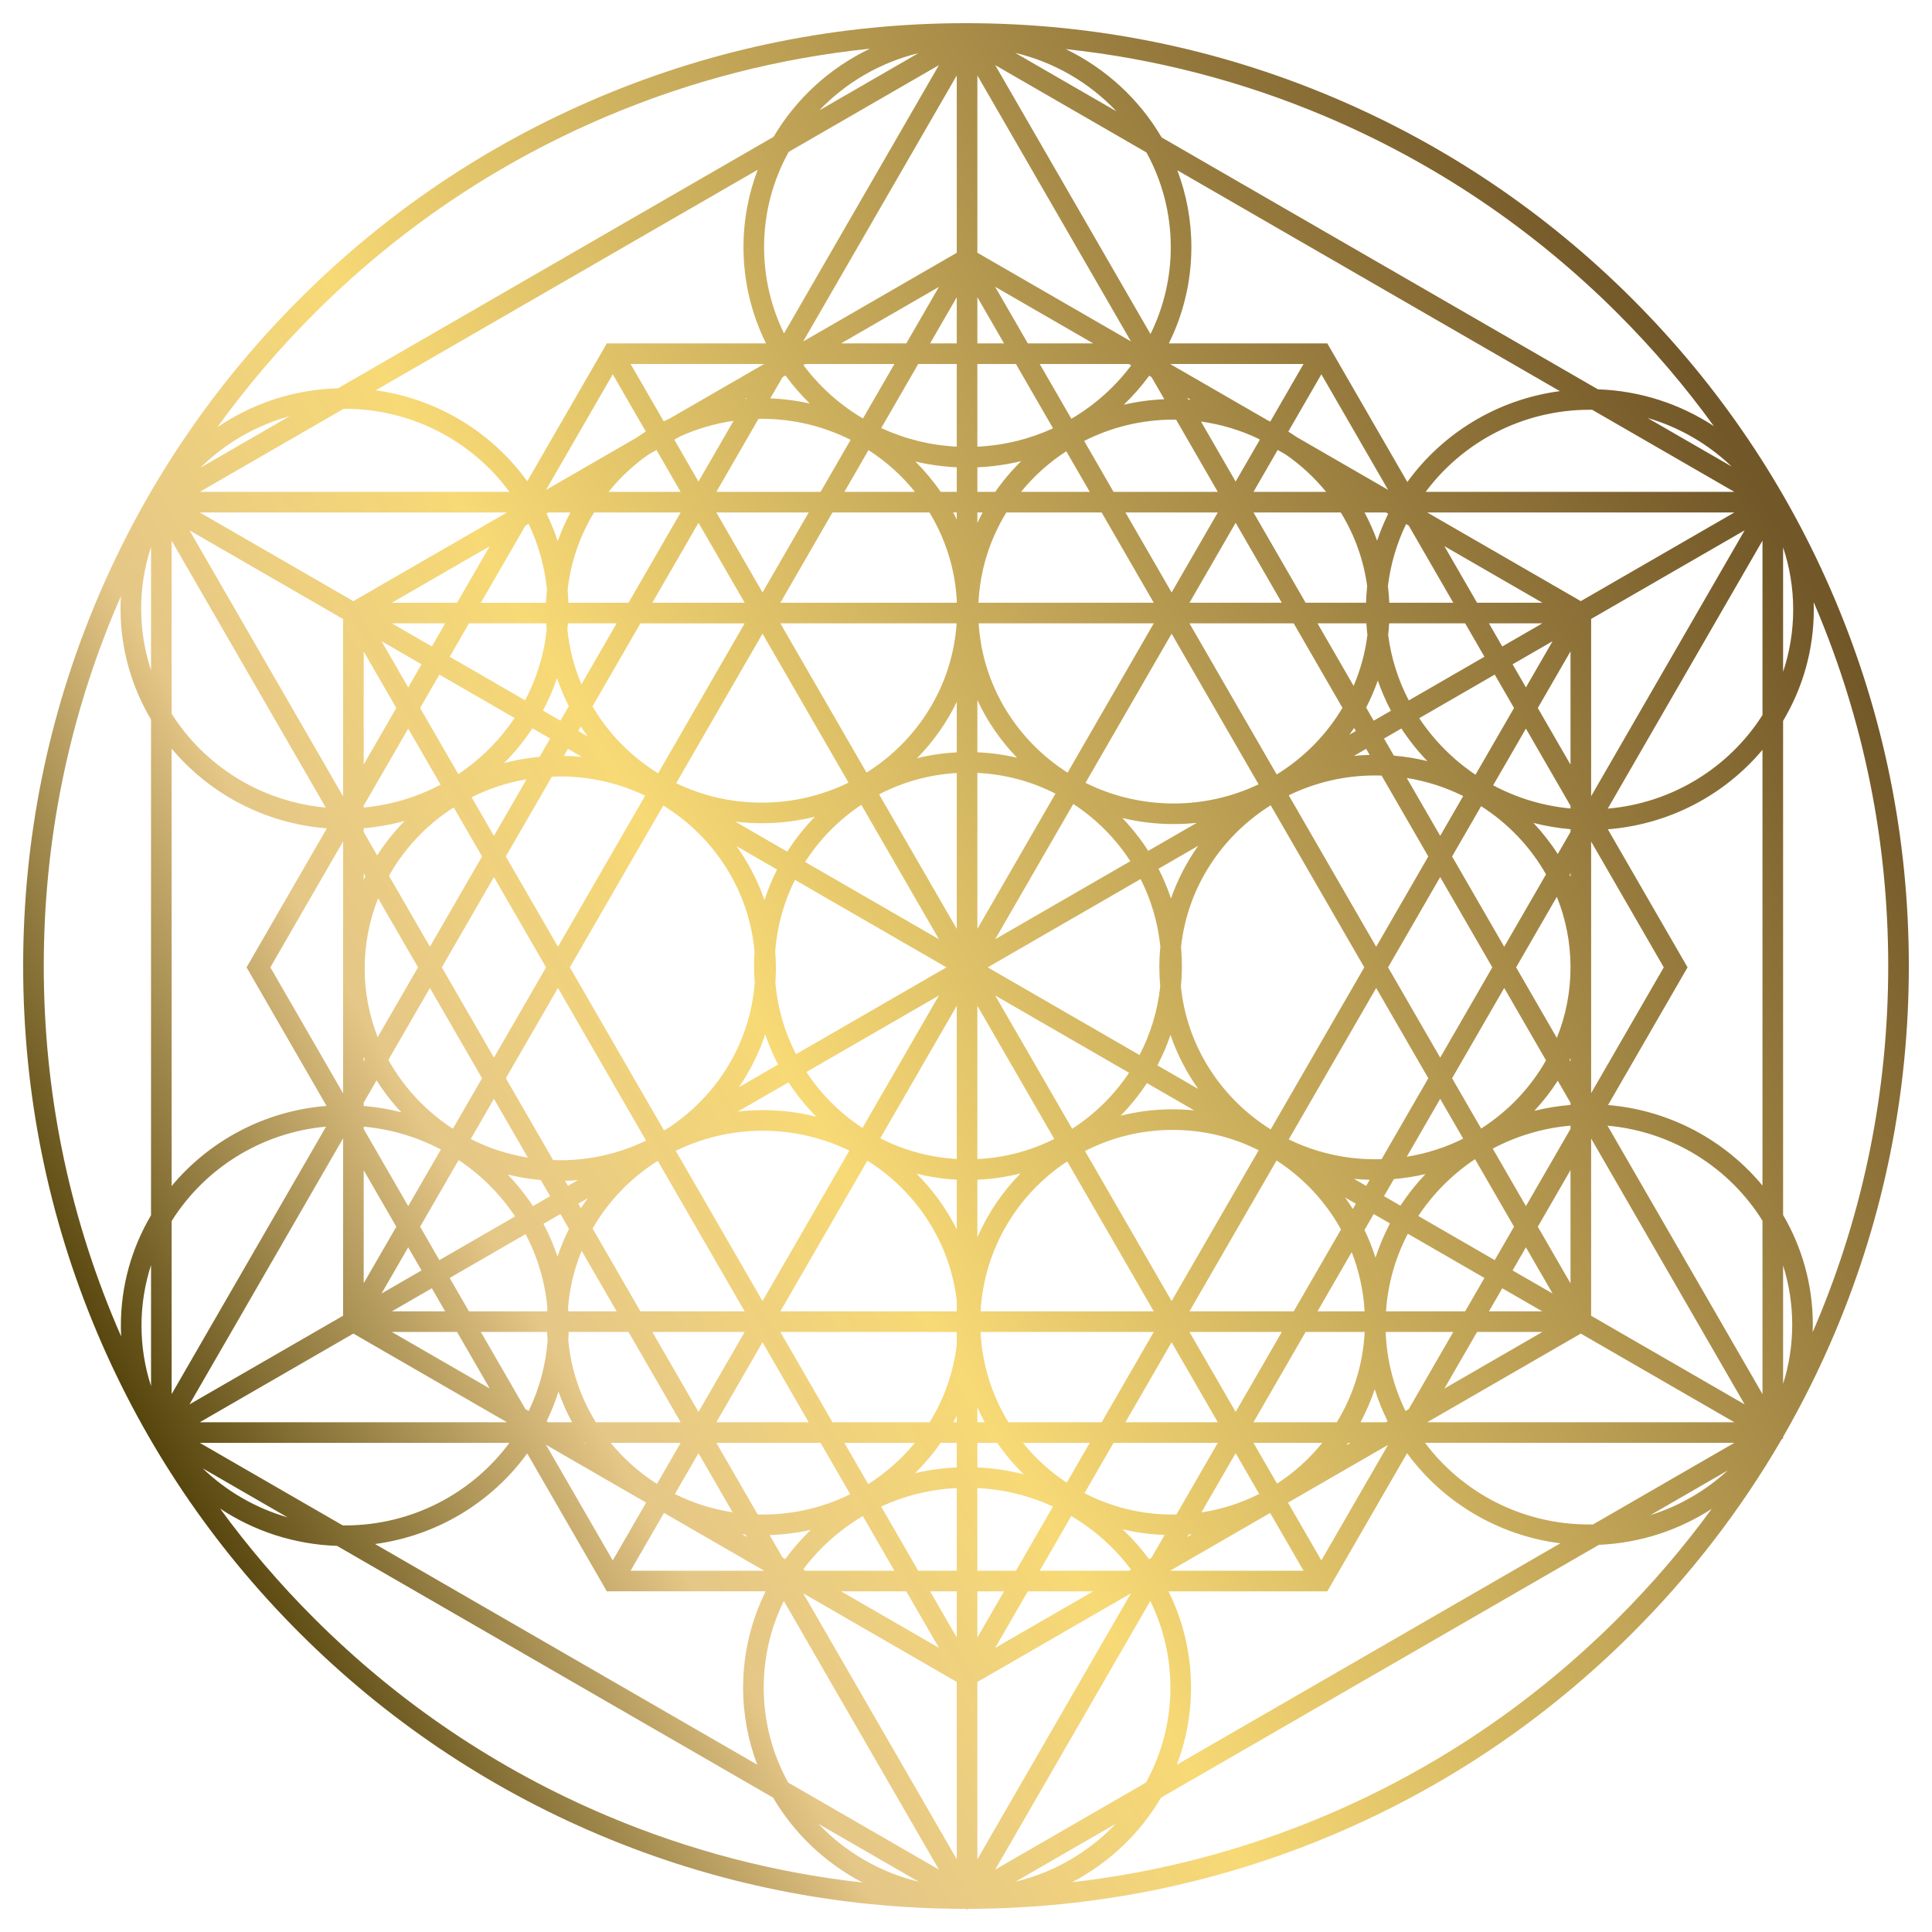 <?xml version="1.0" encoding="UTF-8"?><svg id="Layer_2" xmlns="http://www.w3.org/2000/svg" xmlns:xlink="http://www.w3.org/1999/xlink" viewBox="0 0 1500 1500"><defs><style>.cls-1{fill:url(#New_Gradient_Swatch_2);stroke-width:0px;}</style><linearGradient id="New_Gradient_Swatch_2" x1="115.9" y1="1116.1" x2="1384.1" y2="383.9" gradientUnits="userSpaceOnUse"><stop offset="0" stop-color="#56450d"/><stop offset=".21" stop-color="#e5c787"/><stop offset=".39" stop-color="#f7d976"/><stop offset=".99" stop-color="#725728"/></linearGradient></defs><path class="cls-1" d="M1267.62,232.39c-67.22-67.22-145.51-120-232.68-156.87-90.25-38.17-186.12-57.53-284.94-57.53s-194.69,19.36-284.94,57.53c-87.17,36.87-165.45,89.65-232.68,156.87s-120,145.51-156.87,232.68c-38.17,90.25-57.53,186.12-57.53,284.94s19.36,194.68,57.53,284.94c36.87,87.17,89.65,165.45,156.87,232.68,67.23,67.22,145.51,120,232.68,156.87,90.18,38.14,185.96,57.5,284.69,57.53l1.07.62,1.09-.63c98.14-.25,193.35-19.59,283.02-57.52,87.17-36.87,165.45-89.65,232.68-156.87,45.25-45.25,83.94-95.51,115.65-150.12l1.12-.65v-1.28c14.95-25.93,28.34-52.82,40.1-80.62,38.17-90.25,57.53-186.12,57.53-284.94s-19.36-194.68-57.53-284.94c-36.87-87.17-89.65-165.45-156.87-232.68ZM894.03,1209.35l-2,1.16c-6.09-8.33-12.92-16.1-20.4-23.22,10.5,2.53,21.39,4.06,32.55,4.47l-10.15,17.59ZM442.83,397.88c-3.8,7.15-7.09,14.6-9.81,22.32-2.42-7.42-5.34-14.62-8.73-21.56l1.32-.76h17.22ZM607.58,292.82l2.26-1.3c5.67,7.76,11.98,15.04,18.86,21.76-9.91-2.22-20.15-3.57-30.64-3.98l9.52-16.48ZM1076.12,397.88l1.68.97c-3.32,6.74-6.2,13.74-8.61,20.94-2.73-7.57-6-14.89-9.78-21.91h16.71ZM1152.51,509.9l-58.74,33.91c-8.14-15.6-13.66-32.72-16.01-50.8.34-2.99.59-6,.76-9.04h59.02l14.97,25.93ZM1156.02,483.98h41.4l-31.05,17.93-10.35-17.93ZM441.24,1018.13c-.06-.97-.13-1.93-.21-2.89,1.23-15.48,4.88-30.31,10.57-44.12l27.14,47.01h-37.5ZM440.93,483.98h37.81l-27.33,47.34c-5.64-13.3-9.38-27.57-10.87-42.48.16-1.61.29-3.24.4-4.86ZM1060.84,483.98c.19,3.03.46,6.05.81,9.04-1.72,13.84-5.38,27.1-10.71,39.51l-28.03-48.55h37.93ZM1042.29,549.54c-12.48,21.06-30.06,38.85-51.07,51.74l-67.73-117.3h80.94l37.85,65.56ZM1063.4,586.11c-4.1.1-8.15.36-12.17.74l9.45-5.46,2.72,4.71ZM1060.68,920.71l-9.45-5.46c4.02.39,8.08.64,12.17.74l-2.72,4.71ZM365.49,884.33l18-31.18,26.35,45.64c-15.73-2.57-30.65-7.51-44.35-14.46ZM392.73,837.15l40.47-70.1,68.41,118.49c-20.17,9.78-42.86,15.28-66.83,15.28-1.79,0-3.57-.04-5.35-.1l-36.7-63.57ZM408.86,605.01l-25.38,43.95-17.32-29.99c13.23-6.63,27.58-11.39,42.69-13.96ZM428.52,602.96c2.07-.08,4.16-.14,6.25-.14,23.7,0,46.14,5.37,66.14,14.94l-67.72,117.29-40.47-70.1,35.8-62ZM440.97,581.4l10.87,6.27c-4.62-.46-9.3-.73-14.02-.81l3.15-5.46ZM900.78,765.91c-2.01,19.01-7.59,36.98-16.05,53.21l-117.9-68.07,118.74-68.55c8.13,16.09,13.46,33.82,15.32,52.57-.52,5.26-.79,10.6-.79,15.99,0,5.01.24,9.96.69,14.86ZM758.83,899.92v-119.01l59.69,103.38c-18.12,9.08-38.33,14.6-59.69,15.62ZM602.01,763.02c.25-3.7.39-7.43.39-11.2,0-4.44-.18-8.84-.54-13.19,1.49-19.81,6.85-38.56,15.32-55.5l117.64,67.92-116.82,67.45c-8.7-16.89-14.28-35.65-16-55.49ZM604.14,826.51l-30.47,17.59c8.64-12.56,15.56-26.36,20.45-41.05,2.74,8.12,6.11,15.96,10.02,23.46ZM593.52,698.8c-5.2-15.03-12.54-29.1-21.67-41.84l31.45,18.16c-3.84,7.58-7.12,15.49-9.78,23.68ZM742.83,721.2l-60.31-104.46c18.24-9.49,38.67-15.33,60.31-16.58v121.03ZM668.74,624.87l60.23,104.33-103.89-59.98c11.31-17.64,26.21-32.76,43.66-44.35ZM728.97,772.91l-59.35,102.8c-17.32-11.32-32.16-26.12-43.53-43.4l102.89-59.4ZM683.45,883.75l59.37-102.83v118.92c-21.27-1.22-41.37-6.89-59.37-16.09ZM758.83,600.08c21.73,1.05,42.27,6.73,60.63,16.09l-60.63,105.02v-121.11ZM758.83,584.07v-40.45c7.75,16.55,18.19,31.63,30.79,44.69-9.95-2.34-20.24-3.78-30.79-4.24ZM742.83,584.13c-10.57.55-20.87,2.1-30.83,4.54,12.53-12.77,22.98-27.52,30.83-43.72v39.18ZM611.22,661.21l-40.34-23.29c6.74.81,13.59,1.24,20.55,1.24,14.23,0,28.05-1.76,41.25-5.06-8.05,8.25-15.25,17.34-21.46,27.11ZM585.82,738.84c-.25,3.69-.38,7.41-.38,11.16,0,4.45.18,8.85.53,13.21-3.62,46.86-29.4,87.73-67.04,112.49l-3.39,1.96-73.1-126.61,72.53-125.63c39.34,24.19,66.63,65.61,70.85,113.42ZM612.21,840.32c6.27,9.64,13.51,18.6,21.59,26.72-13.31-3.36-27.25-5.15-41.6-5.15-6.51,0-12.93.38-19.25,1.09l39.26-22.67ZM742.83,915.87v38.69c-8-16.08-18.58-30.69-31.21-43.32,10.08,2.5,20.51,4.08,31.21,4.63ZM758.83,915.93c11.49-.5,22.69-2.17,33.47-4.9-13.96,14.27-25.37,31.05-33.47,49.59v-44.7ZM832.42,876.38l-59.74-103.47,103.91,59.99c-11.55,17.37-26.61,32.2-44.17,43.48ZM890.47,840.91l36.7,21.19c-5.51-.56-11.11-.84-16.77-.84-13.92,0-27.44,1.74-40.37,4.99,7.6-7.75,14.45-16.23,20.43-25.34ZM772.68,729.2l60.62-105c17.69,11.54,32.81,26.7,44.29,44.43l-104.91,60.57ZM871.35,635.09c12.77,3.07,26.1,4.71,39.81,4.71,6.08,0,12.09-.33,18.01-.95l-37.7,21.76c-5.87-9.16-12.62-17.71-20.12-25.52ZM911.16,623.81c-24.58,0-47.82-5.78-68.37-16.03l66.85-115.79,67.52,116.95c-19.96,9.53-42.36,14.88-66,14.88ZM828.86,599.89c-39.24-25.02-66.02-67.36-69.04-115.91h135.96l-66.92,115.91ZM742.83,403.38c-.9-1.85-1.83-3.68-2.8-5.5h2.8v5.5ZM758.83,397.88h4.08c-1.43,2.66-2.79,5.36-4.08,8.11v-8.11ZM672.77,599.86l-66.9-115.88h136.85c-3.24,48.68-30.36,91.05-69.95,115.88ZM658.78,607.63c-20.3,9.94-43.17,15.54-67.35,15.54s-46.37-5.43-66.44-15.09l67.03-116.1,66.77,115.65ZM448.97,567.54l1.99-3.44c1.75,2.63,3.57,5.21,5.46,7.74l-7.44-4.3ZM423.96,751.05l-40.47,70.1-40.47-70.1,40.47-70.1,40.47,70.1ZM438.7,916.77c3.36-.08,6.7-.26,10.01-.53l-7.74,4.47-2.28-3.94ZM456.4,930.28c-1.87,2.54-3.68,5.13-5.41,7.78l-2.02-3.5,7.43-4.29ZM592.19,877.9c24.13,0,46.96,5.58,67.23,15.47l-67.41,116.76-67.33-116.62c20.34-9.98,43.27-15.61,67.51-15.61ZM673.42,901.13c37.68,23.58,64.1,63.06,69.41,108.75v8.25h-136.96l67.55-117ZM758.83,1092.53c1.74,3.98,3.63,7.88,5.67,11.7h-5.67v-11.7ZM742.83,1104.23h-2.59c.89-1.65,1.76-3.31,2.59-4.99v4.99ZM828.58,901.73l67.2,116.4h-134.46c2.73-48.64,28.84-91.14,67.26-116.4ZM842.4,893.66c20.41-10.48,43.53-16.4,68-16.4s46.7,5.7,66.82,15.81l-67.58,117.06-67.24-116.47ZM1052.68,934.57l-2.35,4.07c-1.92-3.04-3.93-6.01-6.03-8.91l8.39,4.84ZM898.59,827.13c3.98-7.55,7.4-15.44,10.19-23.62,5.14,15.06,12.44,29.16,21.53,41.94l-31.72-18.31ZM899.45,674.49l30.87-17.82c-8.88,12.49-16.05,26.23-21.17,40.91-2.66-7.98-5.9-15.69-9.69-23.08ZM1047.7,570.42c1.24-1.72,2.45-3.46,3.62-5.22l1.36,2.35-4.98,2.87ZM923.5,467.98l35.85-62.09,35.85,62.09h-71.7ZM909.64,459.98l-35.85-62.1h71.7l-35.85,62.1ZM895.78,467.98h-136.09c1.18-25.56,8.94-49.46,21.65-70.1h73.97l40.47,70.1ZM792.72,381.88c9.95-12.22,21.82-22.88,35.15-31.52l18.2,31.52h-53.35ZM772.72,381.88h-13.89v-19.06c11.69-.51,23.08-2.15,34.06-4.83-7.45,7.31-14.21,15.31-20.17,23.89ZM742.83,381.88h-12.5c-5.81-8.45-12.4-16.33-19.66-23.57,10.39,2.45,21.14,3.97,32.16,4.49v19.08ZM710.39,381.88h-54.81l18.72-32.43c13.73,8.84,25.93,19.81,36.09,32.43ZM721.63,397.88c12.27,20.14,19.83,43.35,21.2,68.15v1.95h-136.96l40.47-70.1h75.29ZM592.01,459.98l-35.85-62.1h71.7l-35.85,62.1ZM578.16,467.98h-71.7l35.85-62.1,35.85,62.1ZM578.16,483.98l-67.21,116.41c-20.98-12.97-38.53-30.83-50.94-51.96l37.21-64.44h80.94ZM441.66,548.21l-6.54,11.33-13.56-7.83c4.29-8.05,7.94-16.46,10.9-25.19,2.55,7.48,5.63,14.73,9.2,21.69ZM427.12,573.4l-8.18,14.17c-9.44.87-18.65,2.52-27.57,4.88,8.22-8.23,15.6-17.26,22.01-26.98l13.73,7.93ZM352.26,626.87l21.99,38.08-40.47,70.1-31.8-55.08c12.09-21.49,29.42-39.74,50.28-53.1ZM324.54,751.05l-31.3,54.21c-6.51-16.6-10.1-34.62-10.1-53.45s3.71-37.51,10.45-54.37l30.95,53.6ZM333.78,767.05l40.47,70.1-22.63,39.2c-20.83-13.48-38.1-31.85-50.08-53.45l32.24-55.84ZM419.87,916.16l7.25,12.55-13.34,7.7c-5.75-8.74-12.29-16.93-19.51-24.48,8.31,2.04,16.86,3.46,25.6,4.22ZM435.11,942.57l6.67,11.55c-3.46,6.9-6.45,14.08-8.91,21.48-2.96-8.81-6.63-17.31-10.94-25.42l13.18-7.61ZM460.09,953.83c12.25-21.31,29.68-39.38,50.61-52.53l67.45,116.83h-80.94l-37.12-64.3ZM578.16,1034.13l-35.85,62.1-35.85-62.1h71.7ZM592.01,1042.13l35.85,62.1h-71.7l35.85-62.1ZM605.87,1034.13h136.96v9.79c-2.54,21.88-9.92,42.34-21.07,60.31h-75.42l-40.47-70.1ZM710.3,1120.23c-10.24,12.48-22.47,23.32-36.23,32.03l-18.49-32.03h54.72ZM730.35,1120.23h12.48v19.07c-11.12.5-21.97,2.03-32.45,4.5,7.37-7.22,14.06-15.11,19.97-23.57ZM758.83,1120.23h15.42c6.07,8.8,12.97,16.99,20.59,24.44-11.58-2.98-23.63-4.82-36.01-5.37v-19.07ZM794.2,1120.23h51.88l-17.87,30.95c-12.87-8.52-24.35-18.97-34.01-30.95ZM782.91,1104.23c-12.61-20.62-20.35-44.52-21.63-70.1h134.51l-40.47,70.1h-72.41ZM909.64,1042.13l35.85,62.1h-71.7l35.85-62.1ZM923.5,1034.13h71.7l-35.85,62.09-35.85-62.09ZM923.5,1018.13l67.62-117.12c20.78,13.4,38.03,31.82,50.04,53.53l-36.72,63.6h-80.94ZM1049.45,972.16c5.65,14.38,9.12,29.84,10.02,45.97h-36.57l26.54-45.97ZM1059.39,954.95l7.15-12.38,12.63,7.29c-4.47,8.47-8.23,17.35-11.23,26.58-2.36-7.4-5.22-14.58-8.55-21.48ZM1074.54,928.71l7.67-13.28c8.37-.71,16.57-2.02,24.55-3.9-7.21,7.57-13.73,15.78-19.46,24.54l-12.75-7.36ZM1092.21,898.1l25.95-44.95,17.85,30.91c-13.56,6.75-28.29,11.55-43.8,14.04ZM1072.66,899.97c-1.64.05-3.28.09-4.94.09-24.1,0-46.89-5.56-67.14-15.43l67.88-117.57,40.47,70.1-36.27,62.82ZM986.58,876.87c-38.3-23.94-64.98-64.28-69.73-110.88.5-5.26.77-10.59.77-15.99,0-5-.23-9.94-.67-14.83,5-46.2,31.58-86.16,69.62-109.94l72.64,125.81-72.64,125.81ZM1000.58,617.49c20.25-9.87,43.05-15.43,67.14-15.43,1.65,0,3.3.04,4.94.09l36.27,62.82-40.47,70.1-67.88-117.57ZM1092.21,604.01c15.51,2.49,30.24,7.29,43.8,14.04l-17.85,30.91-25.95-44.95ZM1082.21,586.68l-7.67-13.28,13.49-7.79c5.92,9.06,12.69,17.54,20.19,25.32-8.44-2.07-17.12-3.5-26.01-4.26ZM1066.54,559.54l-5.87-10.17c3.49-6.76,6.52-13.78,9.06-21.03,2.81,8.12,6.23,15.96,10.19,23.48l-13.37,7.72ZM1078.63,467.98c-.18-4.35-.53-8.66-1.05-12.92,2.04-17.05,6.9-33.27,14.12-48.19l2,1.15,34.61,59.95h-49.67ZM1061.46,455.15c-.46,4.23-.75,8.51-.88,12.83h-46.9l-40.47-70.1h67.77c10.56,17.14,17.7,36.54,20.49,57.26ZM864.55,381.88l-22.81-39.52c20.81-10.58,44.42-16.56,69.42-16.56.66,0,1.31.02,1.97.02l32.36,56.05h-80.94ZM903.97,309.97c-10.78.45-21.3,1.9-31.46,4.27,7.21-6.93,13.81-14.47,19.71-22.53l1.81,1.04,9.94,17.21ZM878.29,283.66c-12.5,16.68-28.32,30.83-46.49,41.49l-24.56-42.54h69.23l1.82,1.05ZM817.59,332.55c-18.01,8.25-37.86,13.27-58.77,14.26v-64.2h29.94l28.83,49.94ZM758.83,266.61v-35.85l20.7,35.85h-20.7ZM742.83,266.61h-20.7l20.7-35.85v35.85ZM742.83,282.61v64.18c-20.87-1.06-40.68-6.14-58.65-14.44l28.72-49.74h29.94ZM669.99,324.91c-18.06-10.67-33.78-24.8-46.21-41.44l1.49-.86h69.15l-24.42,42.3ZM591.43,325.17c24.83,0,48.28,5.89,68.99,16.33l-23.32,40.38h-80.94l32.73-56.69c.85-.01,1.69-.03,2.54-.03ZM487.98,467.98h-46.71c-.09-3.36-.29-6.69-.57-10,2.41-21.77,9.6-42.15,20.53-60.09h67.22l-40.47,70.1ZM410.39,406.67c7.56,15.79,12.49,33.03,14.23,51.16-.34,3.35-.56,6.74-.69,10.15h-50.58l34.57-59.88,2.47-1.43ZM424.11,483.98c.1,1.61.22,3.21.36,4.8-2.09,19.62-7.92,38.17-16.77,54.93l-58.55-33.81,14.97-25.93h60ZM335.28,501.9l-31.05-17.93h41.4l-10.35,17.93ZM327.29,515.76l-10.35,17.93-20.7-35.85,31.05,17.93ZM341.14,523.76l58.36,33.69c-11.49,17.2-26.36,32.03-43.69,43.57l-29.64-51.34,14.97-25.93ZM342.06,609.21c-18.08,9.57-38.26,15.77-59.68,17.75v-1.42l34.55-59.85,25.13,43.52ZM282.38,643.02c10.9-.92,21.52-2.82,31.76-5.64-7.99,8.16-15.14,17.13-21.3,26.76l-10.46-18.11v-3.01ZM283.71,680.33c-.45.93-.89,1.86-1.33,2.8v-5.1l1.33,2.3ZM283.31,822.47l-.93,1.61v-3.57c.31.66.62,1.31.93,1.96ZM292.38,838.77c5.6,8.86,12.03,17.15,19.18,24.79-9.44-2.42-19.19-4.07-29.17-4.9v-2.58l9.99-17.31ZM282.38,874.72c21.51,1.95,41.77,8.16,59.92,17.76l-25.37,43.94-34.55-59.85v-1.85ZM356.06,900.66c17.4,11.58,32.32,26.48,43.84,43.77l-58.75,33.92-14.97-25.92,29.89-51.76ZM327.28,986.35l-31.05,17.92,20.7-35.85,10.35,17.92ZM335.28,1000.21l10.35,17.93h-41.4l31.05-17.93ZM349.14,992.21l58.93-34.03c9.17,17.42,15.06,36.76,16.91,57.23-.06.91-.13,1.81-.18,2.72h-60.7l-14.97-25.93ZM424.74,1034.13c.1,2.24.24,4.47.43,6.68-1.47,19.43-6.6,37.87-14.71,54.67l-2.54-1.46-34.57-59.88h51.39ZM424.35,1103.5c3.64-7.4,6.75-15.1,9.29-23.04,2.88,8.24,6.41,16.18,10.52,23.77h-18.55l-1.26-.73ZM441.22,1040.6c.14-2.15.26-4.3.32-6.47h46.44l40.47,70.1h-65.82c-11.71-18.87-19.26-40.49-21.42-63.62ZM528.45,1120.23l-18.39,31.86c-13.65-8.68-25.79-19.45-35.96-31.86h54.36ZM542.3,1128.23l26.5,45.9c-15.88-2.43-30.95-7.29-44.81-14.18l18.31-31.72ZM556.16,1120.23h80.94l23.01,39.86c-20.44,10.11-43.51,15.81-67.92,15.81-1.31,0-2.62-.02-3.92-.05l-32.11-55.62ZM597.49,1191.81c10.97-.34,21.69-1.71,32.04-4.04-7.27,6.98-13.93,14.58-19.88,22.71l-2.06-1.19-10.09-17.48ZM623.58,1218.53c12.47-16.66,28.23-30.78,46.34-41.45l24.49,42.42h-69.15l-1.68-.97ZM684.12,1169.66c17.99-8.28,37.82-13.33,58.71-14.35v64.19h-29.94l-28.77-49.84ZM742.83,1235.5v35.85l-20.7-35.85h20.7ZM758.83,1235.5h20.7l-20.7,35.85v-35.85ZM758.83,1219.5v-64.19c20.89,1.03,40.72,6.08,58.71,14.35l-28.77,49.84h-29.94ZM831.73,1177.08c18.12,10.67,33.89,24.81,46.36,41.48l-1.63.94h-69.23l24.49-42.42ZM910.4,1175.9c-24.64,0-47.9-6-68.4-16.61l22.55-39.06h80.94l-32.12,55.63c-.99.02-1.98.04-2.97.04ZM959.35,1128.23l18.28,31.66c-13.85,7.01-28.93,11.93-44.83,14.33l26.55-45.99ZM991.49,1151.9l-18.29-31.67h53.41c-9.95,12.32-21.8,23.03-35.12,31.67ZM973.2,1104.23l40.47-70.1h45.86c-1.28,25.58-9.03,49.47-21.63,70.1h-64.69ZM1067.34,1078.57c2.69,8.62,6.05,16.95,10.03,24.93l-1.24.72h-19.81c4.36-8.17,8.06-16.74,11.02-25.65ZM1091.24,1095.5c-9.15-18.69-14.59-39.46-15.4-61.37h52.47l-34.61,59.95-2.45,1.42ZM1076.08,1018.13c1.45-21.58,7.4-41.97,16.95-60.27l59.48,34.34-14.97,25.93h-61.46ZM1166.37,1000.21l31.05,17.93h-41.4l10.35-17.93ZM1174.37,986.35l10.35-17.92,20.7,35.85-31.05-17.92ZM1160.51,978.35l-59.34-34.26c11.54-17.43,26.53-32.45,44.03-44.12l30.28,52.45-14.97,25.92ZM1158.94,891.78c18.28-9.68,38.72-15.92,60.41-17.84v2.5l-34.63,59.98-25.77-44.64ZM1219.35,857.88c-9.6.77-18.98,2.31-28.08,4.56,6.73-7.23,12.82-15.05,18.17-23.38l9.9,17.15v1.67ZM1149.94,876.19l-22.54-39.04,40.47-70.1,32.45,56.2c-12.14,21.44-29.49,39.64-50.38,52.94ZM1118.16,821.15l-40.47-70.1,40.47-70.1,40.47,70.1-40.47,70.1ZM1127.4,664.96l22.54-39.04c20.88,13.3,38.24,31.5,50.38,52.94l-32.45,56.2-40.47-70.1ZM1190.56,638.92c9.32,2.39,18.93,4.02,28.78,4.86v2.12l-9.9,17.15c-5.54-8.61-11.87-16.69-18.88-24.13ZM1219.35,627.71c-21.57-2.01-41.89-8.29-60.06-17.99l25.43-44.04,34.63,59.98v2.05ZM1145.57,601.49c-17.34-11.64-32.21-26.58-43.67-43.89l58.61-33.84,14.97,25.93-29.91,51.8ZM1174.37,515.76l31.05-17.93-20.7,35.85-10.35-17.93ZM1146.78,467.98l-25.37-43.95,76.12,43.95h-50.75ZM1029.59,381.88h-56.39l18.8-32.56,6.41,3.7c11.73,8.14,22.22,17.87,31.18,28.86ZM978.15,341.32l-18.8,32.56-26.91-46.6c15.57,2.16,30.38,6.64,44.06,13.09l1.64.95ZM922.58,310.2l-.83-1.44,2.72,1.57c-.63-.05-1.26-.09-1.89-.13ZM798,266.61l-25.38-43.95,76.13,43.95h-50.75ZM703.65,266.61h-50.67l76.01-43.88-25.34,43.88ZM579.42,309.59c-.33.02-.67.04-1.01.07l1.45-.84-.45.77ZM569.53,326.73l-27.23,47.16-18.78-32.53,3.81-2.2c13.15-6.06,27.33-10.31,42.2-12.43ZM509.67,349.35l18.78,32.53h-55.98c8.77-10.89,19.05-20.56,30.54-28.68l6.66-3.85ZM354.87,467.98h-50.67l76.01-43.88-25.34,43.88ZM307.7,549.69l-25.32,43.85v-87.7l25.32,43.85ZM307.7,952.42l-25.32,43.85v-87.7l25.32,43.85ZM354.87,1034.13l25.34,43.88-76.01-43.88h50.67ZM454.04,1120.23c.16.23.33.47.49.7l-1.21-.7h.72ZM578.76,1191.36l1.11,1.92-3.73-2.15c.87.08,1.74.16,2.62.23ZM703.65,1235.5l25.34,43.88-76.01-43.88h50.67ZM798,1235.5h50.75l-76.13,43.95,25.38-43.95ZM922.86,1191.43c.88-.07,1.75-.15,2.62-.23l-3.73,2.15,1.11-1.93ZM1046.56,1120.23h1.85l-3.08,1.78c.42-.59.82-1.19,1.23-1.78ZM1146.78,1034.13h50.75l-76.12,43.95,25.37-43.95ZM1193.95,952.42l25.39-43.98v87.97l-25.39-43.98ZM1218.6,822.91c.25-.52.5-1.04.75-1.56v2.86l-.75-1.3ZM1208.73,805.83l-31.62-54.78,31.62-54.77c6.85,16.96,10.62,35.44,10.62,54.78s-3.77,37.81-10.62,54.77ZM1218.6,679.2l.75-1.3v2.86c-.25-.52-.5-1.04-.75-1.56ZM1193.95,549.69l25.39-43.98v87.97l-25.39-43.98ZM1227.33,466.71l-119.21-68.82h238.42l-119.21,68.82ZM1006.85,339.41c-2.17-1.49-4.38-2.93-6.62-4.32l25.68-44.48,51.79,89.7-70.85-40.9ZM986.24,327.31c-.76-.38-1.52-.76-2.29-1.12l-75.48-43.58h103.58l-25.81,44.7ZM758.83,196.22V58.57l119.21,206.47-119.21-68.82ZM742.83,196.26l-119.25,68.85,119.25-206.54v137.69ZM519.95,324.94c-1.55.72-3.09,1.46-4.62,2.23l-25.73-44.56h103.66l-73.32,42.33ZM475.75,290.61l25.65,44.43c-2.39,1.5-4.73,3.06-7.03,4.67l-70.45,40.67,51.83-89.77ZM274.36,466.73l-119.25-68.85h238.49l-119.25,68.85ZM266.38,480.6v137.72l-119.27-206.58,119.27,68.86ZM266.38,848.86l-56.47-97.81,56.47-97.81v195.61ZM266.38,1021.51l-119.27,68.86,119.27-206.57v137.72ZM274.36,1035.38l119.25,68.85h-238.49l119.25-68.85ZM501.67,1166.61l-25.92,44.89-51.83-89.77,77.75,44.89ZM515.52,1174.61l77.75,44.89h-103.66l25.92-44.89ZM742.83,1305.85v137.69l-119.25-206.54,119.25,68.85ZM758.83,1305.89l119.21-68.82-119.21,206.47v-137.65ZM986.15,1174.65l25.9,44.85h-103.58l77.69-44.85ZM1025.9,1211.5l-25.9-44.85,77.69-44.85-51.79,89.71ZM1227.33,1035.4l119.21,68.83h-238.42l119.21-68.83ZM1235.35,1021.56v-137.63l119.19,206.44-119.19-68.81ZM1235.35,653.38l56.39,97.67-56.39,97.67v-195.35ZM1235.35,480.55l119.19-68.81-119.19,206.44v-137.63ZM1346.54,381.88h-239.66c28.74-38.62,75.18-63.75,127.49-63.75.6,0,1.19.02,1.79.02l110.38,63.73ZM1279.14,324.5c24.89,7.25,47.22,20.37,65.35,37.73l-65.35-37.73ZM1092.65,374.22l-59.82-103.61-2.31-4h-123.03c11.2-22.6,17.49-47.97,17.49-74.75,0-20.97-3.86-41.07-10.9-59.65l296.99,171.47c-48.74,6.45-91.14,32.84-118.42,70.55ZM908.98,191.86c0,24.18-5.66,47.09-15.75,67.51l-120.55-208.8,117.43,67.8c12.03,21.89,18.87,46.92,18.87,73.49ZM788.19,41.05c30.66,7.28,57.86,23.38,78.65,45.41l-78.65-45.41ZM728.97,50.57l-120.25,208.28c-9.93-20.29-15.49-43.01-15.49-66.99,0-26.76,6.93-51.96,19.12-73.96l116.62-67.33ZM636.05,85.74c20.48-21.43,47.07-37.16,77.02-44.47l-77.02,44.47ZM594.72,266.61h-123.58l-61.81,107.05c-27.1-37.57-69.2-63.95-117.64-70.63l296.61-171.25c-7.14,18.7-11.07,38.94-11.07,60.07,0,26.79,6.29,52.15,17.49,74.75ZM267.46,317.36c52.65,0,99.36,25.47,128.06,64.52h-240.4l111.74-64.51c.2,0,.4,0,.61,0ZM155.62,363.12c18.96-18.72,42.75-32.72,69.35-40.04l-69.35,40.04ZM117.26,424.72v95.58c-4.97-15.06-7.67-31.12-7.67-47.79s2.7-32.73,7.67-47.79ZM133.26,419.74l119.66,207.25c-50.51-4.56-94.2-32.58-119.66-72.86v-134.39ZM253.75,643.12l-62.32,107.93,62.1,107.57c-48.36,3.86-91.19,27.29-120.28,62.21v-339.62c29.19,34.85,72.09,58.18,120.49,61.91ZM253.15,874.72l-119.89,207.65v-134.36c25.41-40.5,69.22-68.7,119.89-73.29ZM117.26,1076.15c-4.8-14.82-7.4-30.59-7.4-46.95s2.6-32.13,7.4-46.95v93.9ZM155.12,1120.23h240.38c-28.72,38.82-75.29,64.11-127.76,64.11-.54,0-1.07-.01-1.61-.02l-111.01-64.09ZM223.31,1178.08c-25.15-7.26-47.71-20.52-65.97-38.09l65.97,38.09ZM409.32,1128.43l61.82,107.07h123.31c-11.2,22.6-17.49,47.97-17.49,74.75,0,21.05,3.89,41.22,10.98,59.86l-296.76-171.34c48.6-6.47,90.89-32.78,118.14-70.35ZM592.95,1310.25c0-24.08,5.61-46.9,15.62-67.25l120.4,208.54-117.03-67.56c-12.11-21.94-18.99-47.06-18.99-73.72ZM713.26,1460.95c-30.3-7.3-57.19-23.21-77.83-44.93l77.83,44.93ZM772.68,1451.54l120.4-208.54c10.01,20.36,15.62,43.17,15.62,67.25,0,26.67-6.88,51.78-18.99,73.72l-117.03,67.56ZM866.22,1416.01c-20.64,21.73-47.53,37.64-77.83,44.94l77.83-44.94ZM907.21,1235.5h123.31l61.92-107.24c27.52,37.6,70.12,63.81,119.02,69.96l-297.74,171.9c7.09-18.64,10.98-38.81,10.98-59.86,0-26.79-6.29-52.15-17.49-74.75ZM1233.6,1183.59c-52.13,0-98.44-24.97-127.2-63.37h240.14l-109.69,63.33c-1.08.02-2.17.04-3.25.04ZM1341.44,1141.64c-16.96,15.61-37.42,27.6-60.08,34.69l60.08-34.69ZM1384.39,1074.43v-91.95c4.6,14.53,7.08,29.98,7.08,45.98s-2.48,31.44-7.08,45.98ZM1368.39,1082.37l-120.32-208.4c50.93,4.57,94.94,33,120.32,73.8v134.6ZM1248.5,857.94l61.71-106.89-61.89-107.19c48.2-3.79,90.93-27.01,120.06-61.69v338.3c-28.96-34.96-71.64-58.48-119.89-62.53ZM1248.26,627.81l120.13-208.07v135.42c-25.59,40.3-69.46,68.28-120.13,72.65ZM1384.39,424.97c5.08,15.21,7.84,31.44,7.84,48.3s-2.76,33.09-7.84,48.3v-96.6ZM1256.3,243.7c27.24,27.24,52.04,56.33,74.32,87.13-25.96-17.05-56.81-27.41-90.01-28.57l-338.73-195.57c-17.28-29.52-43.26-53.52-74.46-68.58,69.35,7.42,136.79,24.86,201.29,52.14,85.26,36.06,161.84,87.69,227.6,153.45ZM243.7,243.7c65.76-65.76,142.33-117.39,227.6-153.45,65.37-27.65,133.76-45.19,204.1-52.44-31.3,14.96-57.38,38.9-74.77,68.39l-338.18,195.25c-34.73.97-66.93,12.02-93.71,30.27,22.45-31.12,47.46-60.51,74.96-88.01ZM33.98,750c0-96.67,18.93-190.43,56.26-278.7,1.19-2.81,2.4-5.61,3.62-8.4-.18,3.18-.28,6.38-.28,9.61,0,31.38,8.63,60.81,23.67,86.13v384.89c-14.87,25.21-23.4,54.47-23.4,85.67,0,2.81.07,5.6.21,8.38-1.29-2.95-2.57-5.9-3.83-8.87-37.33-88.27-56.26-182.04-56.26-278.7ZM243.7,1256.3c-26.62-26.62-50.93-55.02-72.82-85.05,26.13,17.32,57.27,27.83,90.8,28.97l338.53,195.45c16.38,27.88,40.53,50.81,69.51,65.92-68.35-7.59-134.81-24.94-198.42-51.84-85.26-36.06-161.84-87.69-227.6-153.45ZM1256.3,1256.3c-65.76,65.76-142.34,117.39-227.6,153.45-62.95,26.62-128.7,43.88-196.3,51.6,28.77-15.11,52.75-37.94,69.04-65.68l339.93-196.26c32.23-1.4,62.21-11.49,87.58-27.93-21.85,29.94-46.1,58.26-72.65,84.81ZM1409.75,1028.7c-.79,1.86-1.59,3.71-2.39,5.57.07-1.93.11-3.87.11-5.82,0-30.97-8.4-60.04-23.08-85.13v-383.63c15.14-25.38,23.84-54.91,23.84-86.41,0-1.93-.04-3.85-.11-5.76.54,1.26,1.09,2.52,1.63,3.78,37.33,88.27,56.26,182.04,56.26,278.7s-18.93,190.43-56.26,278.7Z"/></svg>
